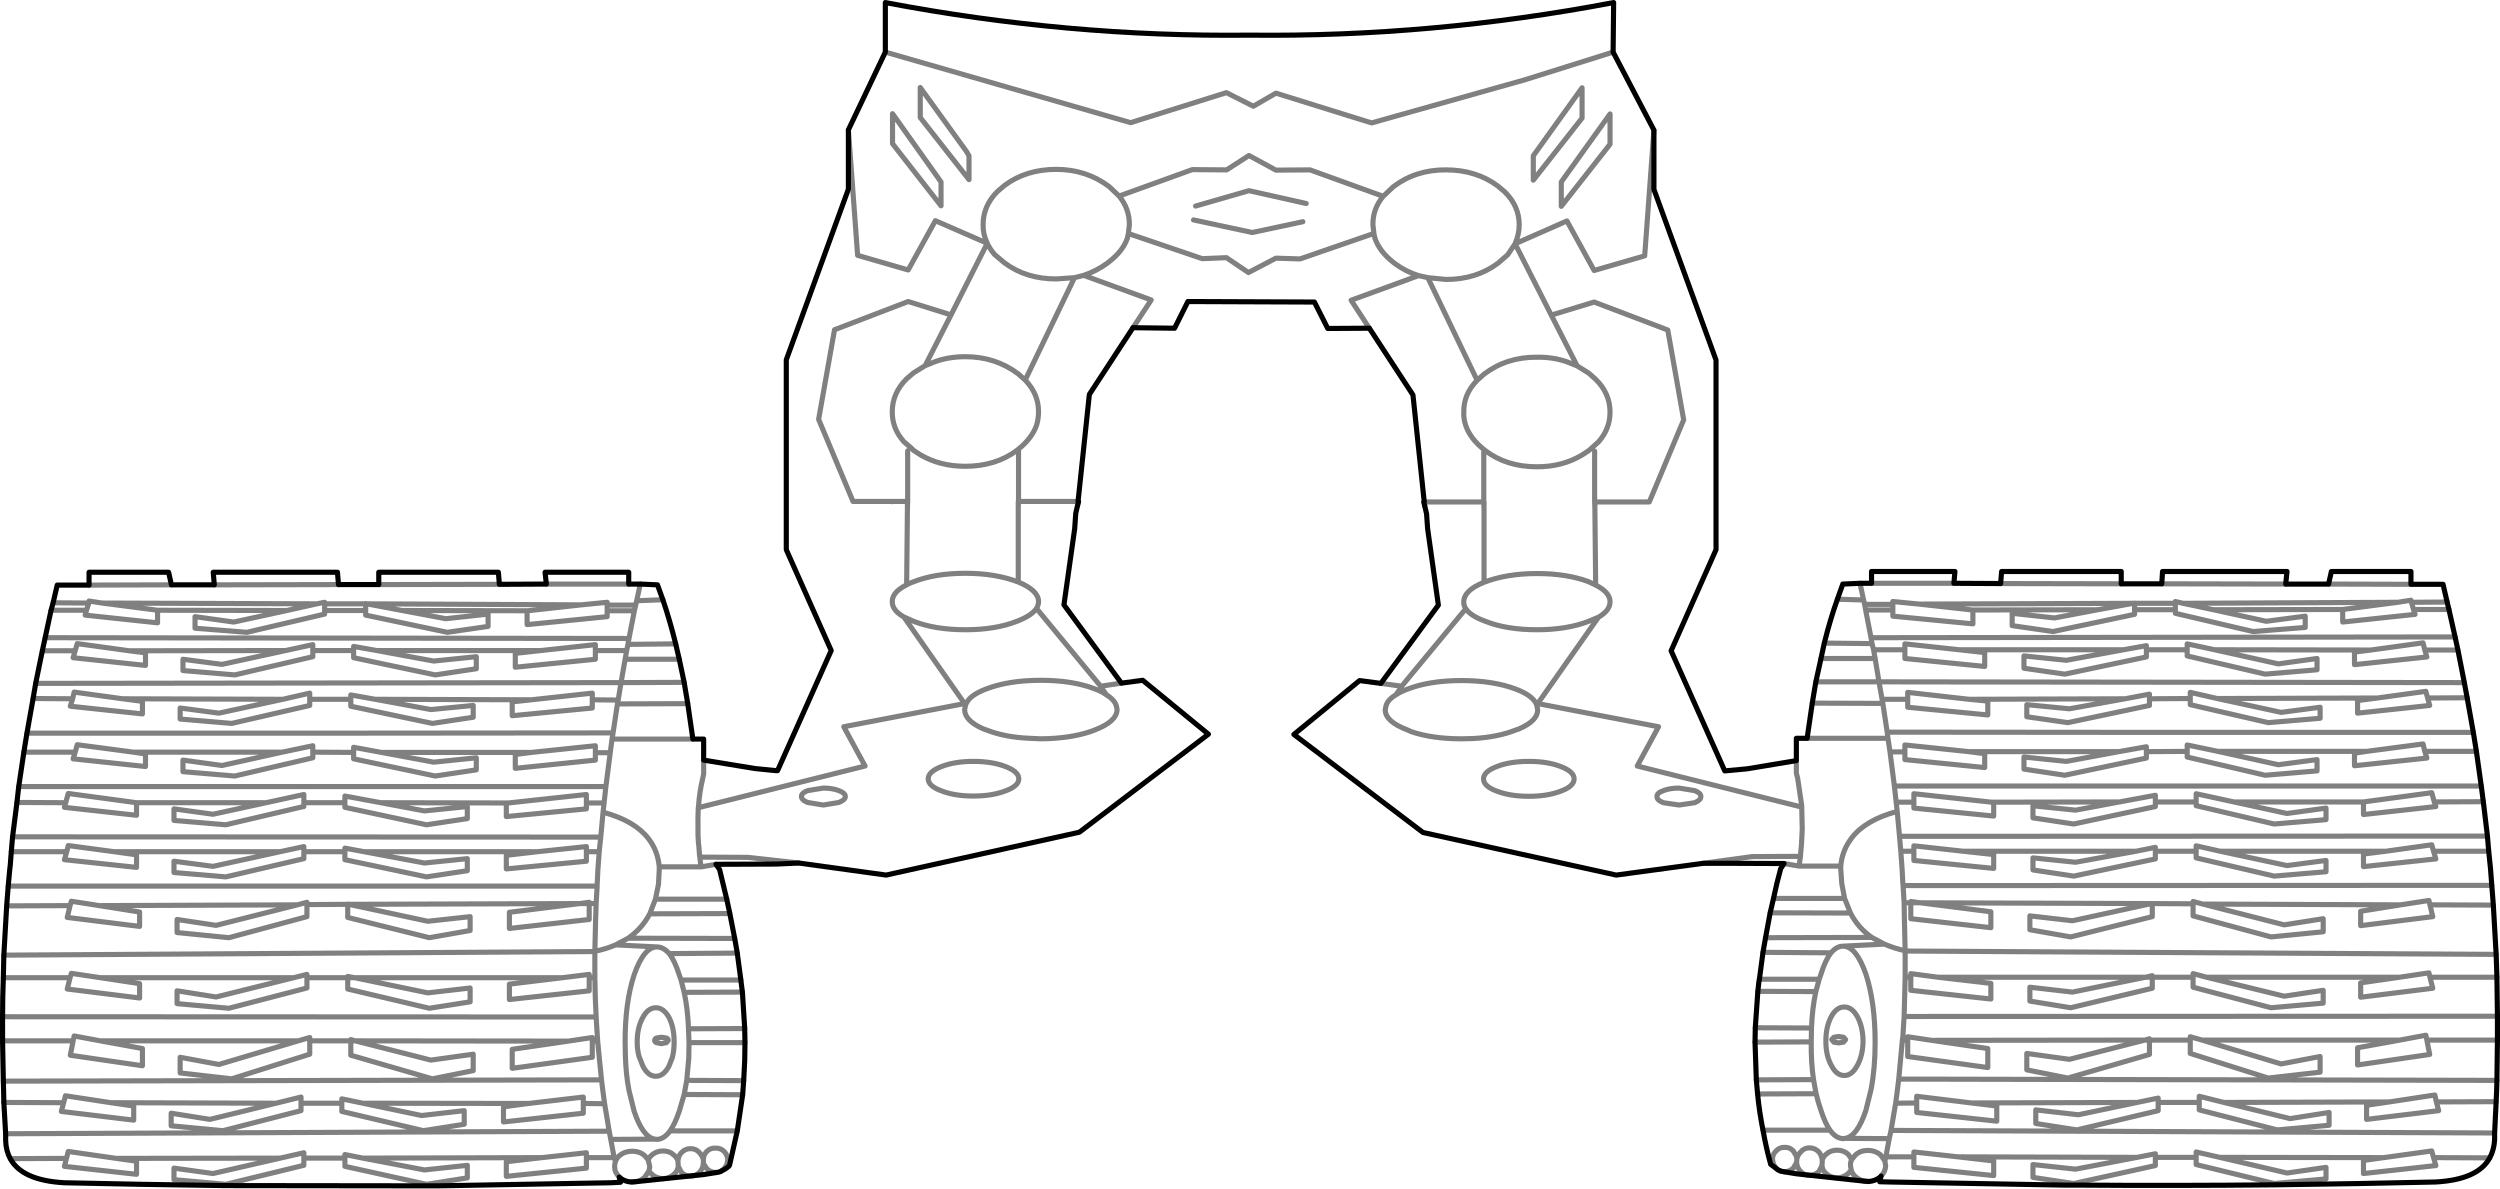 <?xml version="1.0" encoding="UTF-8" standalone="no"?>
<svg xmlns:xlink="http://www.w3.org/1999/xlink" height="231.6px" width="487.1px" xmlns="http://www.w3.org/2000/svg">
  <g transform="matrix(1.0, 0.0, 0.0, 1.0, -156.5, -337.8)">
    <path d="M345.3 368.15 L345.3 372.8 335.8 360.7 335.8 354.85 344.8 367.3 345.3 368.15 M330.4 359.95 L339.85 373.25 339.85 377.9 330.4 365.8 330.4 359.95 M293.6 485.9 L293.6 488.6 293.4 489.55 Q292.8 492.05 292.6 494.85 L292.6 494.95 292.55 495.2 293.6 494.9 293.65 494.9 325.05 487.05 320.9 479.4 344.35 474.9 344.45 474.9 332.6 458.0 Q330.3 456.7 330.35 455.0 330.35 453.15 333.15 451.75 L333.3 437.05 333.3 435.5 330.4 435.5 330.35 435.55 330.35 435.5 322.7 435.5 316.0 419.5 319.1 402.05 333.45 396.55 341.8 399.15 348.85 385.2 338.75 380.8 333.45 390.4 323.6 387.55 321.8 363.1 M291.5 481.8 L275.75 481.8 275.4 484.45 274.55 491.05 274.2 494.25 274.0 496.05 Q280.15 497.7 282.85 501.2 L283.35 501.9 Q284.7 504.0 284.95 506.7 L293.1 506.7 293.0 506.2 293.0 506.05 292.85 504.8 292.85 504.7 292.8 504.5 292.65 502.5 292.6 502.3 292.5 500.5 292.5 499.45 292.5 499.3 Q292.45 497.15 292.55 495.2 M348.85 385.2 L348.85 385.15 Q348.0 383.45 348.05 381.55 348.05 377.9 350.85 375.1 L352.2 373.95 Q356.4 370.8 362.3 370.8 368.15 370.8 372.6 374.15 L374.55 376.0 388.8 370.85 395.5 370.9 399.85 368.1 405.1 370.95 411.75 370.9 426.0 376.05 427.95 374.2 Q432.35 370.85 438.25 370.9 444.1 370.9 448.35 374.05 L449.7 375.2 Q452.5 377.95 452.5 381.6 452.5 383.5 451.7 385.25 L451.7 385.3 461.8 380.85 467.1 390.5 476.95 387.65 478.75 363.15 M470.8 347.95 L453.6 353.35 423.75 361.75 405.1 355.95 400.7 358.5 395.45 355.85 376.8 361.7 329.0 347.95 M341.8 399.15 L336.75 409.05 338.6 408.3 Q341.3 407.3 344.6 407.3 350.45 407.3 354.9 410.65 L356.25 411.85 365.85 391.9 362.3 392.15 Q356.4 392.15 352.2 389.0 L350.3 387.4 Q349.4 386.35 348.85 385.2 M374.55 376.0 Q376.55 378.45 376.55 381.55 L376.35 383.3 390.75 388.2 395.45 388.0 399.75 390.9 405.1 388.1 409.8 388.25 423.85 383.4 424.2 383.35 424.0 381.6 Q423.95 378.5 426.0 376.05 M377.25 401.65 L380.8 396.25 367.65 391.45 365.85 391.9 M376.35 383.3 L376.15 384.25 Q375.25 386.75 372.65 388.75 L372.35 389.0 Q370.2 390.6 367.65 391.45 M410.35 381.0 L400.5 383.1 389.05 380.65 M389.45 377.95 L399.85 374.95 411.0 377.45 M424.2 383.35 L424.4 384.25 Q425.3 386.8 427.9 388.85 L428.2 389.1 Q430.35 390.7 432.9 391.5 L434.7 391.9 438.25 392.25 Q444.1 392.25 448.35 389.1 L450.25 387.45 451.7 385.3 458.75 399.2 467.1 396.65 481.45 402.1 484.55 419.6 477.85 435.6 467.25 435.6 467.25 437.1 467.4 451.8 Q470.2 453.2 470.2 455.05 470.2 456.75 467.95 458.05 L456.1 474.9 456.2 474.9 479.65 479.4 475.5 487.05 507.55 495.05 507.55 494.8 506.75 489.4 506.5 488.45 506.5 486.0 M470.2 360.0 L460.7 373.25 460.7 378.0 470.2 365.9 470.2 360.0 M464.75 360.8 L455.25 372.9 455.25 368.15 464.75 354.9 464.75 360.8 M166.85 455.25 L173.8 455.3 173.85 454.9 176.4 455.3 218.25 455.45 219.75 455.15 219.75 455.45 227.75 455.45 227.75 455.4 227.95 455.45 269.75 455.65 274.8 455.15 274.8 455.7 280.35 455.7 280.55 454.85 281.25 451.6 M274.8 455.7 L274.8 456.8 280.1 456.8 280.35 455.7 M272.5 463.4 L261.9 464.55 256.9 465.1 256.9 467.8 272.5 466.25 272.5 464.55 272.5 463.4 M280.1 456.8 L279.05 462.2 278.85 463.35 288.15 463.25 M278.85 463.35 L278.6 464.55 278.3 466.25 288.85 466.25 M274.8 456.8 L274.8 457.95 259.2 459.5 259.2 456.8 234.85 456.75 243.35 458.35 251.6 457.45 251.6 459.85 243.65 461.0 227.75 457.65 227.75 456.75 219.75 456.75 219.75 457.45 204.6 461.0 194.5 460.2 194.5 457.95 202.05 459.0 212.4 456.75 187.2 456.7 187.2 459.15 173.1 457.65 173.35 456.7 166.45 456.7 M278.6 464.55 L272.5 464.55 M259.2 456.8 L259.35 456.8 269.75 455.65 M261.9 464.55 L229.9 464.55 241.0 466.6 249.3 465.75 249.3 468.1 241.3 469.3 225.4 465.95 225.4 464.55 217.45 464.55 217.45 465.75 202.25 469.3 192.15 468.45 192.15 466.25 199.75 467.25 212.15 464.55 181.7 464.6 184.85 465.0 184.85 467.45 170.75 465.95 171.15 464.6 164.75 464.6 M256.3 474.55 L256.3 477.25 271.9 475.75 271.9 474.15 271.9 472.85 260.0 474.15 256.3 474.55 M248.7 475.25 L240.45 476.05 229.6 474.05 224.85 473.2 224.85 474.05 224.85 475.4 240.75 478.75 248.7 477.55 248.7 475.25 M275.4 484.45 L272.5 484.45 272.5 485.9 256.9 487.5 256.9 484.8 260.05 484.4 230.8 484.4 241.0 486.3 249.3 485.45 249.3 487.8 241.3 489.0 225.4 485.65 225.4 484.4 217.45 484.35 217.45 485.45 202.25 489.0 192.15 488.15 192.15 485.9 199.75 486.95 211.5 484.35 182.5 484.35 184.85 484.7 184.85 487.15 170.75 485.65 171.15 484.35 161.15 484.35 M255.15 494.25 L255.15 496.9 270.75 495.4 270.75 494.25 270.75 492.6 255.55 494.25 255.15 494.25 230.7 494.2 239.2 495.8 247.55 494.95 247.55 497.3 239.6 498.5 223.7 495.1 223.7 494.2 215.7 494.2 215.7 494.95 215.4 495.0 200.5 498.5 190.4 497.65 190.4 495.4 198.0 496.45 208.35 494.2 183.1 494.2 183.1 496.65 169.05 495.1 169.3 494.2 159.8 494.15 M290.5 474.9 L276.8 474.95 275.95 480.6 275.75 481.8 M289.8 470.75 L277.5 470.8 276.95 474.2 276.8 474.95 M260.05 484.4 L272.5 483.1 272.5 484.45 M276.95 474.2 L271.9 474.15 M274.2 494.25 L270.75 494.25 M279.0 451.6 L262.95 451.6 M278.3 466.25 L277.5 470.8 163.45 470.95 M313.85 491.85 L316.9 491.35 Q318.7 491.35 319.95 491.85 321.2 492.3 321.2 493.0 321.2 493.65 319.95 494.15 L316.9 494.65 313.85 494.15 Q312.65 493.65 312.65 493.0 312.65 492.3 313.85 491.85 M285.65 454.65 L280.55 454.85 M173.35 456.7 L173.8 455.3 M181.7 464.6 L171.55 463.2 171.15 464.6 M170.95 472.65 L170.65 473.95 170.2 475.4 184.25 476.9 184.25 474.45 180.4 473.95 170.95 472.65 M170.65 473.95 L162.95 473.9 M171.15 484.35 L171.55 482.9 182.5 484.35 M169.3 494.2 L169.8 492.4 183.1 494.2 M191.6 477.9 L201.65 478.75 216.85 475.25 216.85 474.05 216.85 472.85 211.6 474.05 199.15 476.75 191.6 475.75 191.6 477.9 M189.9 451.75 L173.85 451.8 M176.4 455.3 L187.2 456.7 M234.85 456.75 L227.95 455.45 227.75 455.45 227.75 456.75 M229.9 464.55 L225.4 463.75 225.4 464.55 M219.75 456.75 L219.75 455.45 M217.45 464.55 L217.45 463.4 212.15 464.55 M218.25 455.45 L212.4 456.75 M211.5 484.35 L217.45 483.1 217.45 484.35 M208.35 494.2 L215.7 492.6 215.7 494.2 M223.7 494.2 L223.7 492.9 230.7 494.2 M225.4 484.4 L225.4 483.4 230.8 484.4 M224.85 474.05 L216.85 474.05 M211.6 474.05 L180.4 473.95 M222.45 451.7 L198.25 451.75 M223.7 505.3 L239.6 508.65 247.55 507.45 247.55 505.1 239.2 505.95 227.45 503.75 223.7 503.05 223.7 503.75 223.7 505.3 M157.25 523.9 L272.4 523.2 272.4 523.15 272.55 516.95 272.65 513.85 271.3 513.85 271.3 516.95 255.75 518.7 255.75 515.55 269.45 513.85 224.45 514.0 239.85 517.3 248.1 516.4 248.1 519.1 240.15 520.5 224.25 516.55 224.25 514.0 216.3 514.05 216.3 516.4 201.1 520.5 191.0 519.5 191.0 516.95 198.6 518.1 214.45 514.1 175.85 514.25 183.7 515.5 183.7 518.3 169.6 516.55 170.15 514.25 157.8 514.3 M224.45 514.0 L224.25 513.95 224.25 514.0 224.45 514.0 M223.7 503.75 L215.7 503.75 215.7 505.1 200.5 508.65 190.4 507.8 190.4 505.6 198.0 506.6 211.05 503.75 178.75 503.75 183.1 504.35 183.1 506.8 169.05 505.3 169.5 503.75 158.7 503.75 M211.05 503.75 L215.7 502.75 215.7 503.75 M214.45 514.1 L216.3 513.6 216.3 514.05 M216.3 527.65 L213.7 528.3 198.6 532.05 191.0 530.85 191.0 533.35 201.1 534.25 216.3 530.3 216.3 528.3 216.3 527.65 M216.85 540.6 L216.85 539.95 214.6 540.6 199.15 545.2 191.6 543.8 191.6 546.85 201.65 548.0 216.85 543.2 216.85 540.6 224.85 540.6 224.85 540.35 225.7 540.6 267.25 540.65 271.9 539.95 271.9 540.65 272.95 540.65 272.9 539.95 272.65 535.95 157.0 535.9 M272.65 535.95 Q272.45 532.2 272.4 528.3 L271.3 528.3 271.3 530.85 255.75 532.55 255.75 529.55 266.05 528.3 225.6 528.3 239.85 531.25 248.1 530.3 248.1 533.0 240.15 534.25 224.25 530.5 224.25 528.3 216.3 528.3 M225.6 528.3 L224.25 528.05 224.25 528.3 225.6 528.3 M224.85 540.6 L224.85 543.4 240.75 548.0 248.7 546.4 248.7 543.2 240.45 544.35 225.7 540.6 224.85 540.6 M169.5 503.75 L169.8 502.55 178.75 503.75 M170.15 514.25 L170.4 513.4 175.85 514.25 M170.4 527.45 L170.15 528.3 169.6 530.5 183.7 532.25 183.7 529.45 176.1 528.3 170.4 527.45 M170.2 543.4 L184.25 545.45 184.25 542.1 176.05 540.6 170.95 539.65 170.75 540.6 170.2 543.4 M157.6 558.7 L275.2 558.2 274.3 552.85 270.15 552.8 270.15 554.7 254.6 556.4 254.6 553.45 259.5 552.8 227.2 552.75 238.65 555.15 246.95 554.2 246.95 556.85 239.0 558.1 223.1 554.35 223.1 552.75 215.15 552.75 215.15 554.2 199.95 558.1 189.85 557.15 189.85 554.7 197.4 555.9 210.3 552.75 178.1 552.65 182.55 553.3 182.55 556.05 168.45 554.35 168.9 552.65 157.25 552.6 M190.4 567.65 L200.5 568.55 215.7 564.85 215.7 563.45 215.7 562.4 211.1 563.45 198.0 566.45 190.4 565.4 190.4 567.65 M183.1 564.05 L179.15 563.5 169.8 562.15 169.45 563.5 169.05 565.05 183.1 566.6 183.1 564.05 M168.9 552.65 L169.25 551.3 178.1 552.65 M223.1 552.75 L223.1 551.9 227.2 552.75 M223.7 565.05 L239.6 568.55 247.55 567.3 247.55 564.85 239.2 565.75 227.2 563.45 223.7 562.75 223.7 563.45 223.7 565.05 M210.3 552.75 L215.15 551.55 215.15 552.75 M215.7 563.45 L223.7 563.45 M213.7 528.3 L176.1 528.3 M176.05 540.6 L214.6 540.6 M179.15 563.5 L211.1 563.45 M272.4 523.15 Q274.6 522.7 276.45 521.9 L278.9 520.6 Q281.6 518.7 283.1 515.85 L284.2 513.0 284.8 510.1 284.95 507.2 284.95 506.7 M312.15 505.95 L302.25 504.85 292.85 504.8 M296.0 506.2 L293.1 506.7 M298.1 513.0 L284.2 513.0 M289.2 528.75 L288.85 527.75 Q287.95 524.95 286.9 523.6 285.75 522.3 284.5 522.3 281.95 522.3 280.05 527.75 278.25 533.25 278.3 541.0 L278.35 543.5 Q278.45 547.15 279.05 550.25 L280.05 554.3 Q281.75 559.4 284.1 559.75 L284.5 559.8 Q285.9 559.75 287.05 558.15 288.0 556.8 288.85 554.3 L289.8 551.05 289.95 550.25 290.3 548.3 290.7 544.0 290.75 541.0 290.75 540.95 290.65 538.25 Q290.5 534.35 289.8 531.15 L289.2 528.75 300.85 528.75 M286.85 536.05 Q287.85 538.0 287.85 540.8 287.85 542.45 287.5 543.85 L286.85 545.5 Q285.8 547.5 284.3 547.5 282.75 547.5 281.75 545.5 L281.0 543.6 Q280.65 542.3 280.65 540.8 280.65 538.0 281.75 536.05 282.75 534.15 284.3 534.15 285.8 534.15 286.85 536.05 M286.7 540.5 L286.35 540.95 285.35 541.15 284.4 540.95 Q284.05 540.8 284.05 540.5 284.05 540.2 284.4 540.05 L285.35 539.9 286.35 540.05 Q286.7 540.2 286.7 540.5 M300.15 523.5 L286.9 523.6 M301.15 531.1 L289.8 531.15 M290.75 540.95 L301.65 540.95 M290.65 538.25 L301.6 538.2 M274.0 496.05 L273.55 500.9 273.25 503.75 273.0 507.2 272.85 510.1 272.85 510.45 272.65 513.85 M270.75 503.75 L270.75 502.75 261.2 503.75 255.15 504.45 255.15 507.1 270.75 505.6 270.75 503.75 273.25 503.75 M271.3 513.85 L269.45 513.85 271.3 513.6 271.3 513.85 M272.4 523.2 L272.4 527.65 272.4 528.3 M271.3 528.3 L271.3 527.65 266.05 528.3 M267.25 540.65 L256.3 542.25 256.3 545.95 271.9 543.8 271.9 540.65 M157.15 548.45 L273.7 548.2 273.2 543.25 272.95 540.65 M274.3 552.85 L273.95 550.25 273.7 548.2 M270.15 552.8 L270.15 551.55 259.5 552.8 M270.75 563.35 L270.75 562.4 262.1 563.35 255.15 564.15 255.15 567.0 270.75 565.4 270.75 563.35 276.2 563.35 276.1 563.0 275.5 559.8 275.2 558.2 M276.2 563.35 L276.4 564.15 Q276.6 563.5 277.2 562.95 278.25 562.1 279.7 562.1 281.1 562.1 282.1 562.95 L282.8 563.8 Q283.0 563.25 283.5 562.85 284.4 562.05 285.7 562.05 286.95 562.05 287.8 562.85 288.4 563.35 288.6 564.0 288.65 563.05 289.25 562.4 290.0 561.6 291.05 561.6 292.1 561.6 292.8 562.4 293.35 563.0 293.55 563.75 L293.6 563.2 Q293.75 562.65 294.2 562.15 294.9 561.45 295.9 561.5 296.85 561.45 297.6 562.15 298.25 562.85 298.3 563.8 L298.1 564.75 297.6 565.5 296.9 566.05 M276.4 564.15 Q276.25 564.6 276.25 565.1 276.25 566.25 277.15 567.1 L277.15 567.15 M282.8 563.8 L283.1 565.1 282.95 565.95 283.5 566.6 Q284.4 567.4 285.7 567.45 286.95 567.4 287.8 566.6 288.55 565.95 288.65 565.05 L288.6 564.3 288.6 564.0 M282.95 565.95 L282.1 567.2 Q281.3 567.9 280.3 568.05 M280.15 568.05 L279.5 568.1 M296.1 566.25 L295.9 566.25 Q294.9 566.2 294.2 565.5 L293.6 564.55 293.55 564.4 Q293.5 565.45 292.8 566.2 292.1 566.95 291.05 566.95 290.0 566.95 289.25 566.2 L288.65 565.05 M293.55 563.75 L293.55 564.3 293.55 564.4 M300.15 558.15 L287.05 558.15 M301.2 551.1 L289.8 551.05 M301.4 548.35 L290.3 548.3 M298.7 515.8 L283.1 515.85 M284.1 559.75 L275.5 559.8 M299.65 520.65 L278.9 520.6 M284.5 522.3 L276.45 521.9 M165.3 462.05 L279.05 462.2 M260.0 474.15 L229.6 474.05 M253.8 451.65 L230.3 451.7 M161.75 480.65 L221.6 480.65 275.95 480.6 M261.2 503.75 L227.45 503.75 M227.2 563.45 L262.1 563.35 M158.95 500.85 L273.55 500.9 M170.15 528.3 L157.15 528.3 M157.0 540.6 L170.75 540.6 M158.5 563.55 L169.45 563.5 M272.85 510.45 L158.1 510.45 M160.15 491.05 L274.55 491.05 M633.65 456.55 L626.75 456.55 627.05 457.5 612.95 459.0 612.95 456.55 587.75 456.6 598.05 458.85 605.65 457.85 605.65 460.05 595.5 460.85 580.35 457.3 580.35 456.6 572.4 456.6 572.4 457.5 556.5 460.85 548.55 459.7 548.55 457.3 556.8 458.2 565.25 456.6 540.9 456.65 540.9 459.35 525.3 457.85 525.3 456.65 520.0 456.65 521.05 462.05 634.85 461.9 M588.0 464.4 L582.65 463.25 582.65 464.4 582.65 465.6 597.85 469.15 607.95 468.3 607.95 466.1 600.4 467.15 588.0 464.4 618.45 464.45 628.6 463.05 628.95 464.45 635.4 464.45 M518.9 451.45 L519.6 454.7 519.8 455.55 525.3 455.55 525.3 455.0 530.4 455.5 572.15 455.35 572.4 455.3 572.4 455.35 580.35 455.35 580.35 455.0 581.85 455.35 623.7 455.15 626.25 454.75 626.35 455.15 633.3 455.1 M580.35 456.6 L580.35 455.35 M572.4 456.6 L572.4 455.35 572.15 455.35 565.25 456.6 M574.7 464.4 L574.7 463.6 570.25 464.4 559.1 466.45 550.85 465.6 550.85 468.0 558.8 469.15 574.7 465.8 574.7 464.4 582.65 464.4 M583.25 473.9 L583.25 475.1 598.45 478.6 608.55 477.75 608.55 475.6 600.95 476.6 588.5 473.9 583.25 472.7 583.25 473.9 575.3 473.95 575.3 475.25 559.4 478.6 551.4 477.45 551.4 475.1 559.7 475.9 570.55 473.95 540.15 474.05 543.8 474.4 543.8 477.1 528.2 475.6 528.2 474.05 523.2 474.05 523.35 474.85 524.2 480.45 578.55 480.5 638.4 480.5 M575.3 473.95 L575.3 473.05 570.55 473.95 M569.35 484.25 L559.1 486.15 550.85 485.3 550.85 487.65 558.8 488.85 574.7 485.5 574.7 484.25 574.7 483.3 569.35 484.25 540.1 484.25 543.2 484.65 543.2 487.35 527.65 485.8 527.65 484.3 524.75 484.3 525.6 490.95 639.95 490.95 M576.45 494.05 L576.45 492.75 569.45 494.05 560.9 495.65 552.6 494.8 552.6 497.15 560.55 498.35 576.45 494.95 576.45 494.05 584.4 494.05 584.4 492.45 591.75 494.05 617.0 494.05 630.3 492.25 630.8 494.05 640.35 494.0 M582.65 484.2 L582.65 485.3 597.85 488.85 607.95 488.0 607.95 485.8 600.4 486.8 588.65 484.2 582.65 482.95 582.65 484.2 574.7 484.25 M591.75 494.05 L602.1 496.3 609.7 495.25 609.7 497.5 599.6 498.35 584.7 494.85 584.4 494.8 584.4 494.05 M581.85 455.35 L587.75 456.6 M601.85 451.6 L577.7 451.55 M628.95 464.45 L629.35 465.8 615.25 467.3 615.25 464.85 618.45 464.45 M626.75 456.55 L626.35 455.15 M626.25 451.65 L610.2 451.6 M612.95 456.55 L623.7 455.15 M615.85 474.3 L615.85 476.75 629.9 475.25 629.5 473.8 629.15 472.5 619.7 473.8 615.85 474.3 M639.0 484.2 L628.95 484.2 629.35 485.5 615.25 487.0 615.25 484.55 617.6 484.2 588.65 484.2 M637.2 473.75 L629.5 473.8 M628.95 484.2 L628.6 482.75 617.6 484.2 M617.0 494.05 L617.0 496.5 631.1 494.95 630.8 494.05 M619.7 473.8 L588.5 473.9 M519.8 455.55 L520.0 456.65 M525.3 456.65 L525.3 455.55 M511.3 466.1 L521.85 466.1 521.55 464.4 521.25 463.2 511.95 463.1 M521.05 462.05 L521.25 463.2 M514.5 454.55 L519.6 454.7 M487.9 493.0 Q487.9 492.3 486.7 491.85 L483.65 491.35 Q481.85 491.35 480.6 491.85 479.3 492.3 479.35 493.0 479.3 493.7 480.6 494.2 L483.65 494.65 486.7 494.2 Q487.9 493.7 487.9 493.0 M508.6 481.65 L524.35 481.65 524.2 480.45 M636.65 470.8 L522.6 470.65 523.2 474.05 M507.55 495.05 L507.65 499.3 507.6 500.35 507.5 502.35 507.3 504.55 507.3 504.65 507.1 506.05 507.05 506.55 515.15 506.55 Q515.4 503.85 516.8 501.75 L517.25 501.1 Q519.95 497.55 526.15 495.9 L525.95 494.1 525.6 490.95 M524.75 484.3 L524.35 481.65 M510.3 470.65 L522.6 470.65 521.85 466.1 M509.6 474.8 L523.35 474.85 M530.4 455.5 L540.8 456.65 540.9 456.65 M521.55 464.4 L527.65 464.4 527.65 463.25 538.25 464.4 570.25 464.4 M527.65 464.4 L527.65 466.1 543.2 467.65 543.2 464.95 538.25 464.4 M528.2 474.05 L528.2 472.7 540.15 474.05 M529.4 494.1 L529.4 495.25 544.95 496.8 544.95 494.1 544.55 494.1 529.4 492.45 529.4 494.1 525.95 494.1 M527.65 484.3 L527.65 482.95 540.1 484.25 M537.2 451.45 L521.15 451.45 M641.4 503.65 L630.65 503.65 631.1 505.15 617.0 506.65 617.0 504.2 621.4 503.65 589.05 503.65 602.1 506.45 609.7 505.45 609.7 507.65 599.6 508.5 584.4 504.95 584.4 503.65 576.45 503.65 576.45 505.15 560.55 508.5 552.6 507.3 552.6 504.95 560.9 505.8 572.7 503.65 538.95 503.65 544.95 504.3 544.95 507.0 529.4 505.45 529.4 503.65 526.85 503.65 527.1 507.05 527.25 509.95 527.3 510.35 642.0 510.3 M552.0 518.95 L559.95 520.35 575.85 516.4 575.85 513.85 575.7 513.85 560.3 517.2 552.0 516.25 552.0 518.95 M526.85 503.65 L526.6 500.75 526.15 495.9 M529.4 503.65 L529.4 502.6 538.95 503.65 M528.8 516.8 L544.4 518.55 544.4 515.45 530.65 513.7 528.8 513.7 528.8 516.8 M527.3 510.35 L527.5 513.7 528.8 513.7 528.8 513.45 530.65 513.7 575.7 513.85 M515.15 506.55 L515.15 507.05 515.35 509.95 515.9 512.85 517.05 515.7 Q518.5 518.55 521.2 520.45 L523.65 521.75 Q525.5 522.55 527.7 523.05 L527.55 516.8 527.5 513.7 M523.65 521.75 L515.6 522.15 Q518.15 522.15 520.05 527.6 521.85 533.1 521.85 540.9 521.85 546.0 521.05 550.1 L520.05 554.15 Q518.35 559.25 516.0 559.6 L524.6 559.65 524.95 558.05 525.85 552.75 526.2 550.1 526.45 548.05 527.15 540.5 527.25 539.8 527.5 535.85 527.7 528.2 527.7 527.5 527.7 523.1 527.7 523.05 M528.8 527.5 L528.8 528.2 528.8 530.75 544.4 532.45 544.4 529.4 534.05 528.2 528.8 527.5 M528.8 528.2 L527.7 528.2 M527.15 540.5 L528.2 540.5 528.2 539.8 532.85 540.5 574.4 540.45 575.3 540.2 575.3 540.45 583.25 540.45 583.25 539.8 585.55 540.45 624.1 540.45 629.15 539.5 629.35 540.45 643.1 540.45 M532.85 540.5 L543.8 542.1 543.8 545.8 528.2 543.65 528.2 540.5 M643.0 528.2 L629.95 528.2 630.5 530.35 616.45 532.1 616.45 529.3 624.05 528.2 586.4 528.2 601.55 531.9 609.15 530.75 609.15 533.25 599.0 534.15 583.8 530.15 583.8 528.2 575.85 528.2 575.85 530.35 559.95 534.15 552.0 532.85 552.0 530.15 560.3 531.1 574.55 528.2 534.05 528.2 M575.3 540.45 L575.3 543.25 559.4 547.85 551.4 546.25 551.4 543.05 559.7 544.2 574.4 540.45 575.3 540.45 M507.3 504.65 L497.9 504.7 488.4 506.0 M515.6 522.15 Q514.35 522.15 513.25 523.45 512.15 524.85 511.3 527.6 L510.95 528.6 510.3 531.0 Q509.6 534.2 509.45 538.1 L509.4 540.8 509.4 540.9 Q509.35 544.8 509.85 548.15 L510.2 550.1 510.35 550.9 Q510.75 552.6 511.3 554.15 512.1 556.65 513.05 558.0 514.2 559.6 515.6 559.65 L516.0 559.6 M513.3 535.9 Q512.25 537.85 512.25 540.65 512.25 543.45 513.3 545.35 514.3 547.35 515.85 547.35 517.35 547.35 518.4 545.35 519.45 543.45 519.5 540.65 519.45 537.85 518.4 535.9 517.35 534.0 515.85 534.0 514.3 534.0 513.3 535.9 M513.8 540.85 L514.75 541.0 515.7 540.85 516.1 540.35 515.7 539.9 514.75 539.75 513.8 539.9 513.4 540.35 513.8 540.85 M507.05 506.55 L504.1 506.05 M502.05 512.85 L515.9 512.85 M500.5 520.5 L521.2 520.45 M500.0 523.35 L513.25 523.45 M510.95 528.6 L499.3 528.6 M499.0 530.95 L510.3 531.0 M509.45 538.1 L498.5 538.05 M498.45 540.85 L509.4 540.8 M517.05 515.7 L501.4 515.65 M512.3 562.7 Q511.7 563.2 511.55 563.85 L511.55 564.15 511.5 564.9 Q511.55 565.8 512.3 566.45 513.15 567.25 514.45 567.3 515.7 567.25 516.6 566.45 L517.2 565.8 517.05 564.95 Q517.0 564.25 517.3 563.7 L516.6 562.7 Q515.7 561.9 514.45 561.9 513.15 561.9 512.3 562.7 M511.55 563.85 Q511.45 562.95 510.9 562.25 510.1 561.45 509.05 561.45 508.0 561.45 507.35 562.25 506.75 562.85 506.6 563.6 L506.55 564.15 506.55 564.25 Q506.6 565.3 507.35 566.05 508.0 566.8 509.05 566.8 510.1 566.8 510.9 566.05 L511.5 564.9 M504.05 566.1 L504.25 566.1 Q505.2 566.05 505.9 565.4 L506.5 564.4 506.55 564.25 M506.6 563.6 L506.5 563.05 505.9 562.05 Q505.2 561.3 504.25 561.35 503.25 561.3 502.55 562.05 501.85 562.7 501.85 563.7 L502.05 564.65 502.55 565.4 502.95 565.75 503.55 566.0 M524.6 559.65 L524.0 562.85 523.95 563.2 529.4 563.2 529.4 562.25 538.0 563.2 572.9 563.3 576.45 562.6 576.45 563.3 584.4 563.3 584.4 562.25 589.0 563.3 620.95 563.35 630.3 562.05 630.65 563.35 641.6 563.4 M523.0 566.95 Q523.85 566.1 523.9 564.95 L523.75 564.0 522.9 562.8 Q521.85 561.95 520.45 561.95 519.0 561.95 518.05 562.8 L517.3 563.7 M520.0 567.95 L520.65 568.0 M517.2 565.8 Q517.4 566.5 518.05 567.1 518.8 567.75 519.85 567.95 M523.95 563.2 L523.75 564.0 M509.85 548.15 L498.7 548.2 M500.0 558.0 L513.05 558.0 M498.95 550.95 L510.35 550.9 M572.9 563.3 L560.9 565.6 552.6 564.7 552.6 567.2 560.55 568.4 576.45 564.9 576.45 563.3 M561.15 557.95 L577.0 554.2 577.0 552.6 577.0 551.75 572.9 552.6 561.45 555.0 553.15 554.05 553.15 556.7 561.15 557.95 M545.55 553.3 L540.6 552.7 529.95 551.4 529.95 552.7 529.95 554.55 545.55 556.25 545.55 553.3 M529.4 563.2 L529.4 565.25 544.95 566.85 544.95 564.0 538.0 563.2 M529.95 552.7 L525.85 552.75 M630.65 503.65 L630.3 502.4 621.4 503.65 M629.75 513.25 L624.25 514.1 616.45 515.35 616.45 518.15 630.5 516.4 629.95 514.1 629.75 513.25 M629.95 514.1 L642.3 514.15 M609.15 516.8 L601.55 518.0 585.7 513.95 583.8 513.45 583.8 513.9 583.8 516.25 599.0 520.35 609.15 519.35 609.15 516.8 M629.35 540.45 L629.9 543.25 615.85 545.3 615.85 541.95 624.1 540.45 M624.05 528.2 L629.75 527.35 629.95 528.2 M589.05 503.65 L584.4 502.6 584.4 503.65 M572.7 503.65 L576.45 502.9 576.45 503.65 M575.85 513.85 L583.8 513.9 M583.8 528.2 L583.8 527.5 586.4 528.2 M575.85 528.2 L575.85 527.9 574.55 528.2 575.85 528.2 M585.55 540.45 L600.95 545.1 608.55 543.65 608.55 546.7 598.45 547.85 583.25 543.05 583.25 540.45 M584.4 563.3 L584.4 564.7 599.6 568.4 609.7 567.5 609.7 565.25 602.1 566.35 589.0 563.3 M589.8 552.6 L585.0 551.4 585.0 552.6 585.0 554.05 600.2 557.95 610.3 557.05 610.3 554.55 602.7 555.75 589.8 552.6 622.05 552.5 630.9 551.15 631.2 552.5 642.85 552.45 M585.0 552.6 L577.0 552.6 M631.2 552.5 L631.65 554.2 617.6 555.9 617.6 553.15 622.05 552.5 M620.95 563.35 L617.0 563.9 617.0 566.45 631.1 564.9 630.65 563.35 M585.7 513.95 L624.25 514.1 M569.8 451.55 L546.3 451.5 M569.45 494.05 L544.95 494.1 M642.85 523.75 L527.7 523.1 M526.6 500.75 L641.15 500.7 M643.0 548.3 L526.45 548.05 M527.5 535.85 L643.1 535.8 M572.9 552.6 L540.6 552.7 M524.95 558.05 L642.55 558.55 M458.75 399.2 L463.8 409.1 466.05 410.5 467.4 411.7 Q470.2 414.45 470.2 418.1 470.2 421.35 467.95 423.9 L466.45 425.25 466.05 425.6 464.75 426.45 Q460.95 428.75 455.95 428.75 450.05 428.75 445.9 425.6 L445.6 425.35 445.6 435.6 445.65 435.6 445.65 437.1 445.65 451.25 Q450.05 449.55 455.95 449.55 461.8 449.55 466.05 451.15 L467.4 451.8 M463.8 409.1 L461.95 408.35 Q459.2 407.35 455.95 407.4 450.05 407.35 445.65 410.7 L444.3 411.9 Q441.65 414.6 441.7 418.1 441.65 419.45 442.1 420.75 443.0 423.3 445.6 425.35 M445.65 437.1 L445.6 435.6 434.0 435.6 434.1 436.4 M467.25 435.6 L467.2 435.6 467.25 437.1 M467.2 435.6 L467.2 425.7 M432.9 391.5 L419.75 396.3 423.3 401.75 M425.55 470.95 L429.6 471.5 442.1 456.4 Q441.65 455.75 441.7 455.05 441.7 452.85 445.65 451.25 M443.45 481.7 Q448.25 481.45 451.8 480.05 L452.5 479.8 Q456.1 478.25 456.1 476.1 L455.9 475.1 455.8 474.9 Q455.0 473.25 451.8 472.05 447.4 470.4 441.25 470.4 435.1 470.4 430.8 472.05 429.4 472.55 428.45 473.2 426.75 474.2 426.5 475.55 L426.4 476.1 Q426.4 478.4 430.8 480.05 L431.45 480.35 Q435.55 481.75 441.25 481.75 L443.45 481.7 M429.6 471.5 L429.4 471.9 428.45 473.2 M467.95 458.05 L466.05 458.85 Q461.8 460.5 455.95 460.5 450.05 460.5 445.9 458.85 443.0 457.8 442.1 456.4 M455.9 475.1 L456.1 474.9 M448.15 491.95 Q450.7 492.95 454.4 492.95 458.0 492.95 460.6 491.95 463.2 491.0 463.2 489.55 463.2 488.15 460.6 487.15 458.0 486.15 454.4 486.15 450.7 486.15 448.15 487.15 445.55 488.15 445.55 489.55 445.55 491.0 448.15 491.95 M366.45 436.3 L366.55 435.5 354.95 435.5 354.9 436.7 354.9 451.2 Q358.85 452.85 358.85 455.0 358.85 455.7 358.45 456.35 L370.95 471.5 375.0 470.9 M336.75 409.05 L334.5 410.45 333.15 411.6 Q330.35 414.4 330.35 418.0 330.3 421.25 332.6 423.85 L334.1 425.15 334.5 425.55 335.8 426.4 Q339.6 428.65 344.6 428.65 350.45 428.65 354.65 425.55 L354.95 425.3 Q357.55 423.2 358.45 420.7 358.85 419.4 358.85 418.0 358.85 414.55 356.25 411.85 M333.3 437.05 L333.35 435.5 333.3 435.5 M330.4 435.5 L330.35 435.5 M333.35 425.65 L333.35 435.5 M354.9 436.7 L354.9 435.5 354.95 435.5 354.95 425.3 M333.15 451.75 Q333.75 451.4 334.5 451.15 338.7 449.5 344.6 449.5 350.45 449.5 354.9 451.2 M332.6 458.0 L334.5 458.85 Q338.7 460.5 344.6 460.5 350.45 460.5 354.65 458.85 357.5 457.75 358.45 456.35 M337.35 489.55 Q337.35 488.15 339.95 487.15 342.5 486.15 346.15 486.15 349.8 486.15 352.4 487.15 355.0 488.15 355.0 489.55 355.0 490.95 352.4 491.9 349.8 492.9 346.15 492.9 342.5 492.9 339.95 491.9 337.35 490.95 337.35 489.55 M359.3 481.75 Q365.0 481.7 369.1 480.3 L369.75 480.05 Q374.1 478.4 374.15 476.05 L374.05 475.5 Q373.75 474.2 372.1 473.2 371.15 472.5 369.75 472.0 365.45 470.35 359.3 470.35 353.1 470.35 348.75 472.0 345.5 473.2 344.75 474.9 L344.65 475.1 344.45 476.05 Q344.45 478.2 348.05 479.8 L348.75 480.05 Q352.3 481.45 357.1 481.65 L359.3 481.75 M344.45 474.9 L344.65 475.1 M372.1 473.2 L371.15 471.85 370.95 471.5 M444.3 411.9 L434.7 391.9" fill="none" stroke="#000000" stroke-linecap="round" stroke-linejoin="round" stroke-opacity="0.498" stroke-width="1.0"/>
    <path d="M321.8 363.1 L321.8 374.65 309.7 407.9 309.7 444.9 318.45 464.55 308.0 487.95 307.65 487.95 303.65 487.55 293.6 485.9 293.6 481.8 291.5 481.8 M478.75 363.15 L470.8 347.95 M329.0 347.95 L321.8 363.1 M329.0 347.95 L329.0 338.3 Q364.45 345.05 399.95 344.65 435.45 345.05 470.9 338.3 L470.8 347.95 M506.5 486.0 L496.9 487.6 492.55 488.0 482.1 464.6 490.85 444.9 490.85 407.95 478.75 374.7 478.75 363.15 M506.5 486.0 L506.5 481.65 508.6 481.65 509.6 474.8 510.3 470.65 511.3 466.1 511.95 463.1 Q513.1 458.45 514.5 454.55 L515.55 451.6 518.9 451.45 521.15 451.45 521.15 449.15 537.4 449.15 537.2 451.45 546.3 451.5 546.5 449.15 569.8 449.15 569.8 451.55 577.7 451.55 577.85 449.15 602.1 449.15 601.85 451.6 610.2 451.6 610.75 449.15 626.25 449.15 626.25 451.65 632.5 451.65 633.3 455.1 633.65 456.55 634.85 461.9 635.4 464.45 636.65 470.8 637.2 473.75 638.4 480.5 639.0 484.2 639.95 490.95 640.35 494.0 641.15 500.7 641.4 503.65 641.75 507.05 642.0 510.3 642.3 514.15 642.85 523.75 643.0 528.2 643.1 535.8 643.1 540.45 643.0 548.3 642.95 550.1 642.85 552.45 642.55 558.55 642.55 558.8 642.55 559.85 Q642.45 561.85 641.6 563.4 639.3 567.65 631.05 568.1 L616.25 568.4 599.65 568.65 599.6 568.65 Q580.35 568.85 560.6 568.7 L558.4 568.7 524.65 568.1 522.75 568.05 523.0 566.95 522.9 567.1 Q521.9 567.9 520.65 568.0 L520.45 568.0 520.0 567.95 519.85 567.95 506.5 566.5 504.05 566.1 503.55 566.0 503.5 566.0 502.95 565.75 501.5 564.65 Q500.6 561.4 500.0 558.0 499.3 554.55 498.95 550.95 L498.7 548.2 498.45 540.85 498.5 538.05 499.0 530.95 499.2 529.1 499.3 528.6 500.0 523.35 500.5 520.5 501.4 515.65 502.05 512.85 502.7 509.95 503.45 507.05 504.1 506.05 492.25 506.0 488.4 506.0 471.4 508.3 433.75 500.0 408.6 480.9 421.4 470.4 425.55 470.95 436.75 455.7 434.65 440.75 434.65 440.7 434.45 437.9 434.1 436.4 433.9 435.6 434.0 435.6 431.8 414.75 423.3 401.75 415.2 401.8 412.6 396.65 387.95 396.55 385.35 401.75 377.25 401.65 368.75 414.65 366.55 435.5 366.65 435.5 366.45 436.3 366.1 437.8 365.9 440.7 365.9 440.75 363.8 455.65 375.0 470.9 379.15 470.35 391.95 480.85 366.8 499.95 329.15 508.3 312.15 505.95 307.85 506.15 296.0 506.2 296.7 507.2 297.4 510.1 298.1 513.0 298.7 515.8 299.65 520.65 300.15 523.5 300.85 528.75 300.9 529.2 301.15 531.1 301.6 538.2 301.65 540.95 301.6 544.45 301.4 548.35 301.2 551.1 300.15 558.15 298.65 564.8 Q298.5 565.25 296.9 566.05 L296.65 566.15 296.1 566.25 293.6 566.65 280.3 568.05 280.15 568.05 279.7 568.1 279.5 568.1 Q278.2 568.05 277.2 567.2 L277.15 567.15 277.4 568.15 275.45 568.25 241.75 568.85 239.55 568.85 200.5 568.8 200.45 568.8 183.9 568.55 169.05 568.25 Q160.8 567.8 158.5 563.55 157.65 562.0 157.6 560.0 L157.6 558.95 157.6 558.7 157.25 552.6 157.2 550.25 157.15 548.45 157.0 540.6 157.0 535.9 Q157.0 532.1 157.15 528.3 L157.25 523.9 157.8 514.3 158.1 510.45 158.4 507.2 158.5 506.35 158.7 503.75 158.95 500.85 159.8 494.15 160.15 491.05 161.15 484.35 161.75 480.65 162.95 473.9 163.45 470.95 164.75 464.6 165.3 462.05 166.45 456.7 166.85 455.25 167.65 451.8 173.85 451.8 173.85 449.3 189.35 449.3 189.9 451.75 198.25 451.75 198.05 449.3 222.25 449.3 222.45 451.7 230.3 451.7 230.3 449.3 253.6 449.3 253.8 451.65 262.95 451.6 262.7 449.3 279.0 449.3 279.0 451.6 281.25 451.6 284.6 451.75 285.65 454.65 Q287.0 458.6 288.15 463.25 L288.85 466.25 289.8 470.75 290.5 474.9 291.5 481.8" fill="none" stroke="#000000" stroke-linecap="round" stroke-linejoin="round" stroke-width="1.0"/>
  </g>
</svg>
